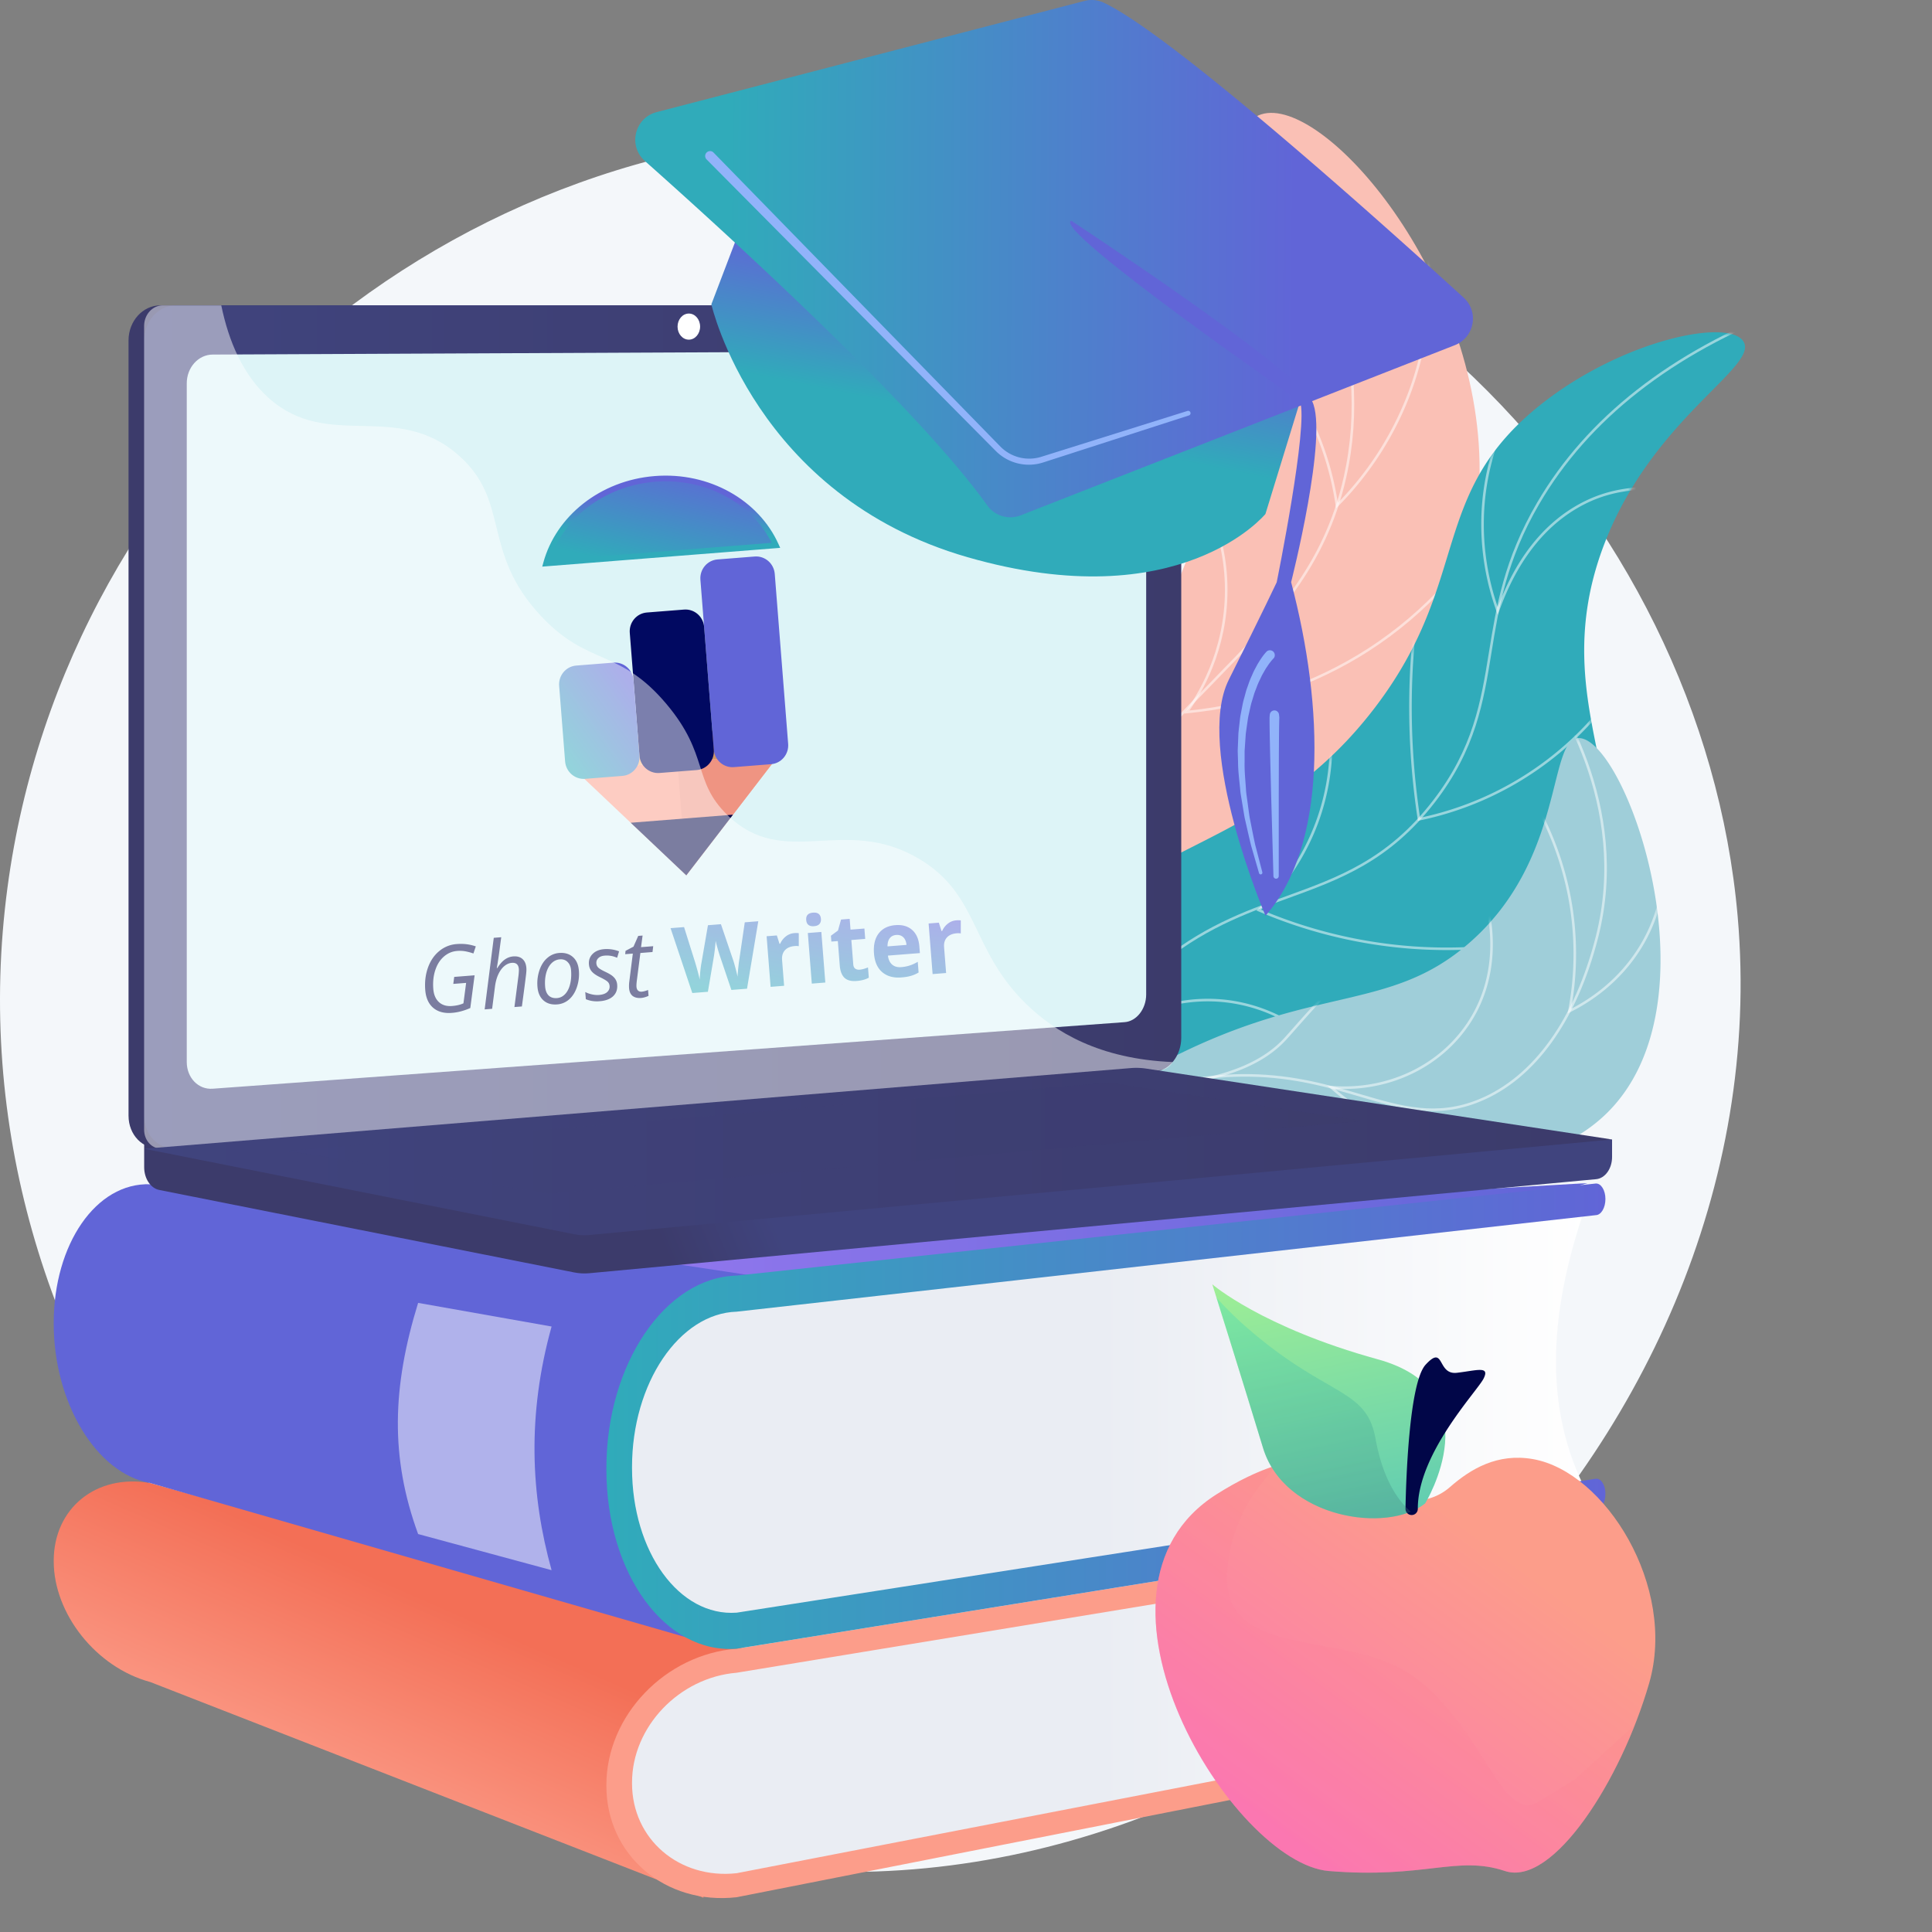<svg width="480" height="480" fill="none" xmlns="http://www.w3.org/2000/svg"><rect width="100%" height="100%" fill="#808080" stroke="none"/><g clip-path="url(#a)"><path d="M222.952 32.821C112.248 29.463 16.351 112.065 1.866 220.456c-15.84 118.51 71.343 225.14 178.618 242.218 133.434 21.244 262.857-101.649 251.237-234.965-8.755-100.448-96.233-191.47-208.769-194.888z" fill="#F4F7FA"/><path d="M257.181 305.981c-6.494-18.76-13.258-47.451-6.397-79.536 7.876-36.845 26.515-44.49 42.725-83.999 25.997-63.37 5.019-109.442 19.886-114.05 15.474-4.797 54.471 40.074 54.209 88.721-.24 45.052-34.061 76.748-37.396 79.786-25.755 23.441-46.278 18.869-62.545 41.007-15.633 21.277-13.933 48.985-10.482 68.071z" fill="#FAC0B5"/><mask id="b" style="mask-type:luminance" maskUnits="userSpaceOnUse" x="247" y="28" width="121" height="278"><path d="M257.181 305.981c-6.494-18.76-13.258-47.451-6.397-79.536 7.876-36.845 26.515-44.49 42.725-83.999 25.997-63.37 5.019-109.442 19.886-114.05 15.474-4.797 54.471 40.074 54.209 88.721-.24 45.052-34.061 76.748-37.396 79.786-25.755 23.441-46.278 18.869-62.545 41.007-15.633 21.277-13.933 48.985-10.482 68.071z" fill="#fff"/></mask><g mask="url(#b)" fill="#fff"><path opacity=".5" d="M257.814 348.12c-12.754-51.149-10.385-95.217 7.036-130.976 10.53-21.605 24.335-35.762 36.516-48.252 14.752-15.127 27.493-28.193 32.491-50.433 7.072-31.478-4.99-67.463-35.849-106.954l.502-.393c30.984 39.657 43.086 75.813 35.97 107.486-5.037 22.417-17.836 35.542-32.656 50.74-12.153 12.455-25.915 26.574-36.4 48.086-17.361 35.621-19.715 79.542-6.998 130.541l-.612.155z"/><path opacity=".5" d="m331.928 126.318-.091-.64a73.174 73.174 0 0 0-10.647-28.86c-8.748-13.717-20.249-21.54-28.356-25.688l.291-.567c8.177 4.183 19.779 12.073 28.604 25.905a73.834 73.834 0 0 1 10.647 28.478 79.276 79.276 0 0 0 17.855-28.404c6.513-18.139 4.906-34.54 2.412-45.11l.622-.146c2.513 10.651 4.133 27.184-2.433 45.471-3.876 10.794-10.258 20.859-18.451 29.104l-.453.457z"/><path opacity=".5" d="m294.19 177.289.409-.571c3.985-5.558 10.538-17.24 9.647-33.024-.817-14.466-7.565-24.786-11.513-29.643l.496-.403c3.997 4.922 10.83 15.366 11.657 30.01.872 15.457-5.306 27.025-9.363 32.86 15.879-1.621 31.146-6.902 44.194-15.292 29.903-19.224 40.475-49.384 43.633-61.46l.617.16c-3.177 12.154-13.816 42.49-43.904 61.836-13.324 8.566-28.944 13.912-45.173 15.458l-.7.069z"/><path opacity=".5" d="m262.098 224.574-.016-.32a227.383 227.383 0 0 1 0-22.339 228.152 228.152 0 0 1 7.45-47.493l.617.16a227.522 227.522 0 0 0-7.429 47.363 226.472 226.472 0 0 0-.016 21.957c17.607-.841 34.481-4.939 50.158-12.185 35.455-16.389 54.831-44.675 63.225-60.079l.559.307c-8.43 15.471-27.894 43.885-63.517 60.351-15.845 7.325-32.909 11.449-50.715 12.259l-.316.019z"/></g><path d="M257.995 297.647c-3.726-13.356-7.326-34.455 1.68-54.654 15.714-35.237 52.111-28.068 81.95-67.233 24.066-31.588 13.084-52.914 41.13-75.214 20.128-16.007 46.591-21.567 50.371-15.751 4.07 6.254-22.446 18.934-34.508 50.276-15.697 40.787 11.934 64.186-4.783 89.757-12.714 19.45-33.44 13.164-78.627 35.077a263.284 263.284 0 0 0-57.213 37.742z" fill="#30ABBA"/><mask id="c" style="mask-type:luminance" maskUnits="userSpaceOnUse" x="254" y="82" width="180" height="216"><path d="M257.995 297.647c-3.726-13.356-7.326-34.455 1.68-54.654 15.714-35.237 52.111-28.068 81.95-67.233 24.066-31.588 13.084-52.914 41.13-75.214 20.128-16.007 46.591-21.567 50.371-15.751 4.07 6.254-22.446 18.934-34.508 50.276-15.697 40.787 11.934 64.186-4.783 89.757-12.714 19.45-33.44 13.164-78.627 35.077a263.284 263.284 0 0 0-57.213 37.742z" fill="#fff"/></mask><g mask="url(#c)" fill="#fff"><path opacity=".5" d="M251.814 344.139h-.64c.052-48.772 12.066-83.792 35.706-104.077 11.245-9.644 22.141-13.592 32.679-17.41 12.953-4.692 25.184-9.125 36.445-23.729 10.065-13.054 11.942-24.656 13.93-36.939 1.83-11.318 3.724-23.027 11.957-37.112 12.347-21.133 33.142-37.418 61.81-48.41l.229.596c-28.53 10.936-49.217 27.132-61.488 48.133-8.173 13.988-10.055 25.631-11.878 36.892-2.001 12.364-3.889 24.046-14.055 37.227-11.374 14.751-23.692 19.214-36.732 23.94-10.484 3.797-21.324 7.725-32.481 17.295-23.492 20.155-35.431 55.009-35.482 103.594z"/><path opacity=".5" d="m372.121 152.741-.301-.838a63.552 63.552 0 0 1-3.773-23.778c.639-18.949 9.844-32.89 15.268-39.513l.494.406c-5.373 6.556-14.483 20.367-15.124 39.129a62.855 62.855 0 0 0 3.441 22.707c4.346-11.673 10.834-20.111 19.293-25.084 8.886-5.225 16.979-4.996 25.55-4.755 5.298.148 10.776.304 16.515-.933 17.573-3.787 33.028-19.89 45.936-47.86l.58.268c-12.997 28.161-28.601 44.384-46.373 48.217-5.816 1.252-11.335 1.095-16.669.946-8.475-.239-16.482-.465-25.21 4.668-8.526 5.013-15.031 13.623-19.32 25.586l-.307.834z"/><path opacity=".5" d="m352.278 203.93-.05-.335a184.543 184.543 0 0 1 2.468-68.76l.624.14a183.855 183.855 0 0 0-2.511 68.19 78.958 78.958 0 0 0 29.17-12.679c13.359-9.383 21.076-21.023 25.199-29.137l.569.29c-4.158 8.179-11.935 19.911-25.4 29.37a79.678 79.678 0 0 1-29.743 12.852l-.326.069z"/><path opacity=".5" d="M359.388 236.044c-2.641 0-5.331-.092-8.071-.277a119.174 119.174 0 0 1-38.712-9.364l-.451-.19.356-.336a56.96 56.96 0 0 0 14.371-21.621 56.249 56.249 0 0 0 3.483-20.868l.64-.015a56.899 56.899 0 0 1-3.518 21.108 57.612 57.612 0 0 1-14.178 21.53 118.58 118.58 0 0 0 38.059 9.125c29.018 1.99 52.55-7.196 67.182-15.257l.307.558c-13.328 7.335-34.001 15.607-59.468 15.607zM331.907 264.328c-3.505-4.261-11.166-11.822-23.094-14.551-20.9-4.797-37.244 9.302-39.04 10.925l-.578.526.046-.782a87.29 87.29 0 0 1 4.193-22.005c3.946-11.993 10.394-22.889 19.155-32.367l.47.433c-8.702 9.411-15.1 20.221-19.018 32.142a86.563 86.563 0 0 0-4.116 21.061c3.542-3.014 19.271-15.1 39.028-10.563 12.111 2.779 19.887 10.451 23.444 14.775l-.49.406z"/></g><path d="M256.266 286.146a174.406 174.406 0 0 1 34.51-23.186c36.085-18.379 54.369-11.482 74.084-28.542 24.237-20.972 19.526-51.233 27.483-51.04 11.696.285 35.207 66.02 6.545 93.497-18.354 17.59-51.546 13.208-58.322 12.132-16.04-2.549-20.393-8.221-36.647-10.34-19.762-2.574-36.712 2.772-47.653 7.479z" fill="#9FCED9"/><mask id="d" style="mask-type:luminance" maskUnits="userSpaceOnUse" x="256" y="183" width="157" height="108"><path d="M256.266 286.146a174.406 174.406 0 0 1 34.51-23.186c36.085-18.379 54.369-11.482 74.084-28.542 24.237-20.972 19.526-51.233 27.483-51.04 11.696.285 35.207 66.02 6.545 93.497-18.354 17.59-51.546 13.208-58.322 12.132-16.04-2.549-20.393-8.221-36.647-10.34-19.762-2.574-36.712 2.772-47.653 7.479z" fill="#fff"/></mask><g mask="url(#d)" fill="#fff"><path opacity=".5" d="m247.378 291.804-.392-.505c21.401-16.552 42.777-24.786 63.545-24.438 11.193.181 19.896 2.749 27.571 5.015 10.102 2.981 18.826 5.554 29.375 1.214 13.473-5.544 23.763-19.878 28.976-40.364 8.353-32.821-10.14-60.222-16.006-67.838l.506-.389c5.916 7.676 24.543 35.283 16.119 68.385-5.265 20.686-15.689 35.18-29.35 40.796-10.76 4.428-19.584 1.823-29.801-1.191-7.637-2.255-16.293-4.809-27.4-4.99-20.607-.343-41.854 7.842-63.143 24.305z"/><path opacity=".5" d="m389.477 251.777.12-.639a75.553 75.553 0 0 0 0-28.304 76.56 76.56 0 0 0-12.181-29.025l.526-.365a77.217 77.217 0 0 1 12.282 29.296 76.22 76.22 0 0 1 .119 27.899c5.049-2.597 11.874-7.314 16.854-15.351 10.619-17.133 4.463-35.989 3.121-39.595l.6-.223c1.359 3.654 7.597 22.768-3.177 40.153-5.252 8.475-12.518 13.31-17.688 15.876l-.576.278z"/><path opacity=".5" d="M375.981 287.571a68.132 68.132 0 0 1-21.066-3.286c-8.923-2.889-17.147-7.58-24.442-13.936l-.731-.64.96.079c14.014 1.119 27.141-5.117 34.252-16.3 7.592-11.938 5.083-24.766 4.135-28.412l.617-.16c.96 3.71 3.518 16.76-4.213 28.918-7.075 11.121-19.989 17.452-33.88 16.657 7.047 5.983 14.947 10.417 23.494 13.185 24.33 7.88 46.309-.523 54.631-4.503l.275.577c-5.877 2.808-18.532 7.821-34.032 7.821z"/><path opacity=".5" d="M340.445 303.212c-3.425-7.327-11.571-20.75-27.664-28.328a55.681 55.681 0 0 0-21.777-5.234l-.017-.639c12.85-1.254 22.206-4.89 27.805-10.807.503-.533 1.154-1.27 2.141-2.386a606.621 606.621 0 0 1 6.407-7.156 747.869 747.869 0 0 1 9.238-9.975l.466.438a742.795 742.795 0 0 0-9.232 9.967 545.817 545.817 0 0 0-6.396 7.148c-.99 1.12-1.644 1.862-2.156 2.399-5.189 5.485-13.506 9.043-24.75 10.599a55.924 55.924 0 0 1 18.549 5.064c16.277 7.663 24.514 21.229 27.974 28.633l-.588.277z"/></g><path d="m38.06 294.452 168.853 10.289 187.475-10.804-184.903 58.623L38.06 294.452z" fill="url(#e)"/><path d="M174.746 471.483 37.348 417.901c-13.506-3.634-24-17.011-24-29.994v-.144c0-12.976 10.494-21.683 24-19.301l147.129 41.027-9.731 61.994z" fill="url(#f)"/><path d="m394.617 426.89-213.409 41.688c-13.573 1.516-24.731-7.949-24.731-21.162v-8.955c0-13.214 11.158-24.812 24.731-25.893l213.409-34.737c-9.588 17.845-11.797 34.544 0 49.059z" fill="url(#g)"/><path d="m396.504 429.293-213.478 42.066c-17.703 2.008-32.373-10.394-32.373-27.677v-.191c0-17.286 14.67-32.491 32.373-33.873l213.478-34.395c1.303-.1 2.359.985 2.359 2.426 0 1.441-1.056 2.696-2.359 2.802l-213.478 35.136c-14.243 1.16-26.001 13.412-26.001 27.295v.189c0 13.883 11.758 23.885 26.001 22.32l213.478-41.325c1.303-.144 2.359.908 2.359 2.35 0 1.443-1.056 2.728-2.359 2.877z" fill="#FC9D8A"/><path d="M180.377 409.634 37.348 368.462c-13.506-2.382-24-20.087-24-39.572v-.214c0-19.487 10.494-34.95 24-34.448l151.529 22.995-8.5 92.411z" fill="url(#h)"/><path d="m394.617 371.441-201.264 32.918c-20.174 1.52-36.876-13.302-36.876-33.141V357.76c0-19.839 16.702-36.376 36.876-36.926l201.264-23.066c-9.62 26.75-11.769 51.792 0 73.673z" fill="url(#i)"/><path d="m396.504 375.223-213.478 34.395c-17.703 1.382-32.373-18.591-32.373-44.544v-.286c0-25.955 14.67-47.434 32.373-47.874l213.478-22.876c1.303-.032 2.359 1.696 2.359 3.86 0 2.164-1.056 3.95-2.359 3.998l-213.478 23.986c-14.243.427-26.001 17.74-26.001 38.586v.283c0 20.846 11.758 36.948 26.001 35.911l213.478-33.281c1.303-.094 2.359 1.583 2.359 3.747 0 2.164-1.056 3.995-2.359 4.095z" fill="url(#j)"/><path d="m137.041 390.106-33.158-8.976c-6.975-19.038-6.45-36.528 0-57.431l33.158 5.872c-6.118 22.003-5.19 41.926 0 60.535z" fill="#fff" style="mix-blend-mode:soft-light" opacity=".5"/><path d="m400.514 283.099-364.695-3.518v10.408c0 2.824 1.592 5.226 3.746 5.654l103.12 20.496c1.217.242 2.464.307 3.7.192l250.167-23.368c2.239-.209 3.962-2.617 3.962-5.52v-4.344z" fill="url(#k)"/><path d="m283.113 266.227-243.286 19.04c-4.355.34-7.893-3.28-7.893-8.088V84.576c0-4.809 3.538-8.706 7.893-8.706h243.286c3.587 0 6.486 3.518 6.486 7.87V257.85c-.005 4.344-2.899 8.094-6.486 8.376z" fill="url(#l)"/><path d="m286.992 266.227-243.286 19.04c-4.354.34-7.893-3.28-7.893-8.088V84.576c0-4.809 3.539-8.706 7.893-8.706h243.286c3.585 0 6.486 3.518 6.486 7.87V257.85c0 4.344-2.901 8.094-6.486 8.376z" fill="url(#m)"/><path d="M279.413 253.952 52.823 270.49c-3.544.259-6.422-2.719-6.422-6.638V95.227c0-3.924 2.878-7.12 6.421-7.135l226.591-1.04c2.958-.012 5.352 2.879 5.352 6.45v153.587c0 3.574-2.394 6.647-5.352 6.863z" fill="#DDF4F7"/><g clip-path="url(#n)"><path d="m170.509 217.479 23.181-30.146-50.798 4.004 27.617 26.142z" fill="#FC9D8A"/><path d="m170.509 217.479 23.181-30.146-25.399 2.002 2.218 28.144z" fill="#EF9482"/><path d="m170.509 217.479 11.591-15.073-25.4 2.002 13.809 13.071z" fill="#010648"/><path d="m192.274 180.365-48.489 3.822.554 7.036 48.49-3.822-.555-7.036z" fill="#FAB680"/><path d="m192.274 180.365-23.09 1.82.555 7.036 23.09-1.82-.555-7.036z" fill="#D09668"/><path d="m187.499 138.264-9.236.728c-2.551.201-4.453 2.464-4.249 5.055l3.328 42.215c.204 2.59 2.437 4.527 4.988 4.326l9.236-.728c2.55-.201 4.452-2.464 4.248-5.054l-3.328-42.215c-.204-2.591-2.437-4.528-4.987-4.327z" fill="#6165D7"/><path d="m169.951 151.447-9.236.728c-2.551.201-4.453 2.464-4.248 5.054l2.403 30.489c.204 2.59 2.437 4.528 4.988 4.326l9.236-.728c2.55-.201 4.452-2.464 4.248-5.054l-2.403-30.489c-.204-2.59-2.438-4.527-4.988-4.326z" fill="#010961"/><path d="M138.919 170.412c-.205-2.591 1.697-4.854 4.248-5.055l9.236-.728c2.551-.201 4.784 1.736 4.988 4.327l1.479 18.762c.204 2.591-1.698 4.853-4.248 5.055l-9.237.728c-2.55.201-4.783-1.736-4.987-4.327l-1.479-18.762z" fill="url(#o)"/><path fill-rule="evenodd" clip-rule="evenodd" d="m135.654 139.991 57.139-4.504c-4.754-10.58-16.693-17.563-30.048-16.51-13.356 1.053-24.054 9.82-27.091 21.014z" fill="url(#p)"/><path d="m135.654 139.991-.67-.189-.263.971.988-.078-.055-.704zm57.139-4.504.056.704.988-.078-.412-.918-.632.292zm-57.084 5.208 57.14-4.504-.111-1.408-57.14 4.505.111 1.407zm27.091-21.014c13.098-1.033 24.742 5.818 29.361 16.098l1.264-.584c-4.889-10.88-17.123-17.995-30.736-16.922l.111 1.408zm-26.476 20.499c2.951-10.876 13.378-19.467 26.476-20.499l-.111-1.408c-13.613 1.073-24.581 10.017-27.705 21.529l1.34.378z" fill="url(#q)"/><path d="m112.847 242.71 5.066-.399-1.07 8.128c-1.544.687-3.064 1.09-4.558 1.208-1.942.153-3.497-.268-4.664-1.262-1.16-1.002-1.816-2.474-1.969-4.415-.159-2.016.068-3.878.681-5.586.62-1.716 1.556-3.083 2.809-4.102a7.559 7.559 0 0 1 4.295-1.73c.86-.068 1.672-.057 2.435.034.769.09 1.55.27 2.341.54l-.594 1.766a13.641 13.641 0 0 0-1.884-.519 7.708 7.708 0 0 0-2.164-.112c-1.243.098-2.346.569-3.309 1.415-.956.837-1.663 1.96-2.122 3.369-.459 1.409-.622 2.956-.489 4.643.112 1.424.576 2.515 1.391 3.273.822.757 1.91 1.083 3.264.976 1.133-.089 2.078-.311 2.835-.665l.666-5.076-3.19.252.23-1.738zm14.961 7.487 1.021-7.91c.076-.715.103-1.226.079-1.533-.088-1.109-.673-1.622-1.754-1.536-.655.051-1.278.323-1.868.815-.584.49-1.081 1.178-1.492 2.063-.405.877-.682 1.921-.831 3.131l-.696 5.407-1.854.146 2.263-17.782 1.855-.147-.246 1.819c-.072.586-.151 1.184-.236 1.794a76.888 76.888 0 0 1-.272 1.9 69.957 69.957 0 0 1-.351 2.166l.121-.01c.619-.976 1.248-1.689 1.886-2.14.646-.45 1.336-.705 2.072-.763.964-.076 1.729.136 2.294.634.572.498.897 1.242.975 2.231.037.465.001 1.094-.107 1.887-.173 1.469-.508 4.03-1.005 7.682l-1.854.146zm11.113-13.434c1.399-.11 2.536.226 3.412 1.009.876.776 1.372 1.902 1.488 3.379a10.17 10.17 0 0 1-.48 4.054c-.431 1.294-1.072 2.317-1.924 3.071a4.986 4.986 0 0 1-2.988 1.265c-1.412.111-2.553-.225-3.422-1.009-.869-.784-1.361-1.91-1.477-3.379a10.115 10.115 0 0 1 .489-4.078c.438-1.302 1.087-2.322 1.947-3.061a4.994 4.994 0 0 1 2.955-1.251zm2.959 4.281c-.068-.862-.355-1.541-.86-2.037-.499-.504-1.142-.724-1.929-.662-.802.063-1.502.397-2.098 1.002-.589.605-1.021 1.416-1.297 2.433-.268 1.009-.355 2.117-.26 3.324.078.982.37 1.725.876 2.228.513.495 1.207.708 2.083.639.765-.061 1.431-.388 1.999-.984.567-.595.981-1.408 1.24-2.439.266-1.04.348-2.208.246-3.504zm11.458 3.622c.092 1.169-.244 2.116-1.009 2.84-.758.716-1.876 1.132-3.355 1.249-1.244.098-2.386-.072-3.428-.511l-.14-1.776c.54.274 1.115.474 1.724.599.61.126 1.169.168 1.676.128.928-.073 1.612-.315 2.053-.727.442-.412.639-.91.593-1.495-.034-.427-.191-.777-.471-1.049-.281-.272-.868-.629-1.762-1.072-1-.471-1.719-.954-2.157-1.447-.439-.494-.687-1.1-.744-1.82-.081-1.034.225-1.896.918-2.584.694-.696 1.647-1.091 2.861-1.187a8.43 8.43 0 0 1 3.708.545l-.475 1.587-.64-.232a6.05 6.05 0 0 0-2.466-.292c-.685.054-1.209.261-1.573.622a1.561 1.561 0 0 0-.485 1.305c.033.42.19.769.471 1.049.288.279.86.622 1.714 1.03.823.388 1.416.729 1.78 1.025.371.295.656.623.855.985.198.354.315.763.352 1.228zm6.11 1.713c.405-.032.927-.171 1.567-.418l.114 1.451a5.014 5.014 0 0 1-.906.343 4.736 4.736 0 0 1-.874.182c-.92.072-1.644-.093-2.172-.496-.521-.412-.816-1.06-.886-1.944a8.311 8.311 0 0 1 .066-1.703l.868-6.879-1.898.15.09-.833 1.972-1.038 1.178-2.672 1.082-.086-.384 2.882 3.024-.239-.174 1.451-3.014.237-.888 6.904c-.081.662-.108 1.162-.082 1.5.033.419.166.733.397.941.23.208.537.297.92.267z" fill="#010648"/><path d="m185.595 245.642-3.886.306-2.86-8.463a46.831 46.831 0 0 1-.568-1.868c-.267-.952-.428-1.591-.484-1.919-.012.408-.07 1.069-.176 1.983a42.435 42.435 0 0 1-.257 1.943l-1.489 8.784-3.875.305-5.402-16.114 3.357-.265 2.767 8.81c.489 1.628.863 3.043 1.12 4.245.011-.431.058-1.098.141-2.002.091-.913.187-1.622.287-2.127l1.619-9.394 3.226-.254 3.071 9.024c.135.404.313 1.023.534 1.858.221.835.396 1.553.524 2.154.027-.591.087-1.327.181-2.209.092-.89.182-1.61.272-2.16l1.34-9.134 3.358-.265-2.8 16.762zm11.718-13.81a5.285 5.285 0 0 1 1.141.012l.001 3.235a3.794 3.794 0 0 0-1-.034c-1.071.084-1.885.431-2.443 1.041-.55.609-.786 1.42-.706 2.432l.505 6.397-3.358.265-.991-12.571 2.543-.2.662 2.075.165-.013a4.68 4.68 0 0 1 1.407-1.82 3.774 3.774 0 0 1 2.074-.819zm2.988-3.268c-.088-1.117.477-1.723 1.695-1.819 1.218-.096 1.872.414 1.96 1.531.042.532-.079.961-.364 1.285-.278.316-.721.498-1.331.546-1.218.096-1.871-.418-1.96-1.543zm4.748 15.544-3.358.265-.99-12.571 3.357-.264.991 12.57zm8.521-3.194c.588-.047 1.282-.234 2.083-.561l.201 2.553c-.806.448-1.818.72-3.037.816-1.343.106-2.35-.162-3.021-.803-.664-.649-1.051-1.667-1.16-3.053l-.478-6.061-1.608.127-.114-1.45 1.759-1.293.76-2.73 2.146-.169.211 2.676 3.447-.272.203 2.575-3.447.272.478 6.06c.039.487.199.837.482 1.048.29.211.655.299 1.095.265zm9.09-8.625c-.711.056-1.251.332-1.618.829-.367.489-.547 1.159-.539 2.011l4.712-.372c-.082-.845-.35-1.481-.804-1.905-.455-.432-1.039-.619-1.751-.563zm1.309 10.554c-1.982.156-3.574-.28-4.778-1.309-1.204-1.029-1.886-2.567-2.047-4.613-.166-2.106.219-3.774 1.157-5.001.943-1.236 2.325-1.926 4.145-2.069 1.74-.138 3.134.262 4.182 1.197 1.049.936 1.644 2.296 1.784 4.08l.132 1.664-7.938.625c.114.972.456 1.71 1.028 2.216.571.506 1.334.721 2.288.645a9.079 9.079 0 0 0 2.084-.401c.648-.21 1.318-.515 2.01-.917l.209 2.654a7.615 7.615 0 0 1-1.83.811c-.656.203-1.465.342-2.426.418zm13.592-14.184a5.305 5.305 0 0 1 1.143.012v3.236a3.792 3.792 0 0 0-1-.035c-1.071.085-1.886.432-2.443 1.041-.551.609-.786 1.42-.706 2.432l.504 6.397-3.358.265-.99-12.57 2.542-.201.663 2.075.165-.013a4.662 4.662 0 0 1 1.408-1.819 3.762 3.762 0 0 1 2.072-.82z" fill="url(#r)"/></g><path d="M173.94 81.14c0 1.788-1.252 3.244-2.798 3.248-1.546.005-2.805-1.439-2.805-3.238s1.257-3.249 2.805-3.25c1.548-.002 2.798 1.448 2.798 3.24z" fill="#fff"/><path d="M228.376 213.402c-18.755-11.175-33.502 2.984-47.734-10.987-8.635-8.475-4.393-14.787-15.011-27.445-11.758-14.019-19.414-9.307-31.231-21.925-14.944-15.954-7.47-28.366-20.341-39.817-15.615-13.896-32.46-1.035-47.318-14.361-6.412-5.748-9.929-14.104-11.766-22.992H40.423c-2.549 0-4.618 2.288-4.618 5.117v199.647c0 2.821 2.07 4.946 4.618 4.746l247.956-19.499c1.217-.094 2.296-.881 2.988-2.023-18.151-.732-29.301-7.471-36.428-14.436-13.944-13.628-11.527-27.065-26.563-36.025z" fill="#fff" style="mix-blend-mode:soft-light" opacity=".48"/><path d="M280.921 265.363 35.82 285.404l106.871 21.239c1.218.243 2.464.308 3.7.192l254.13-23.736-115.694-17.6a16.85 16.85 0 0 0-3.906-.136z" fill="url(#s)"/><path style="mix-blend-mode:multiply" opacity=".3" d="m71.578 285.908 204.059-16.933 63.156 9.529-202.303 18.102-64.912-10.698z" fill="url(#t)"/><path d="M360.218 369.476c-5.437 4.767-13.628 4.38-18.678-.799-6.297-6.445-18.109-10.818-39.276 2.579-37.809 23.929 3.98 91.611 27.859 93.588 23.879 1.976 31.839-3.967 43.778 0s28.854-22.584 35.819-46.62c6.966-24.036-10.944-52.568-28.853-55.713-8.816-1.54-15.46 2.413-20.649 6.965z" fill="url(#u)"/><path style="mix-blend-mode:multiply" opacity=".3" d="m391.427 441.971-9.086 5.622c-9.094 5.622-12.906-16.234-29.626-29.964-16.72-13.729-49.572-3.847-47.813-27.448.878-11.768 6.785-20.438 12.489-26.174-4.415 1.337-9.435 3.653-15.124 7.257-37.809 23.929 3.98 91.611 27.859 93.588 23.879 1.976 31.839-3.967 43.778 0 10.252 3.406 24.169-15.682 32.302-36.362l-14.779 13.481z" fill="url(#v)"/><path d="M354.074 373.517s17.091-27.838-11.76-35.797c-28.851-7.959-41.122-18.637-41.122-18.637s7.295 23.201 12.603 40.65c5.307 17.449 30.807 21.392 40.279 13.784z" fill="url(#w)"/><path d="M361.946 341.068c-4.973.575-2.984-7.207-7.754-2.014-4.157 4.52-4.883 29.413-5.003 35.792a1.53 1.53 0 0 0 1.463 1.557 1.519 1.519 0 0 0 1.128-.423 1.531 1.531 0 0 0 .471-1.11c-.063-13.715 14.732-29.195 16.328-32.34 1.658-3.27-1.658-2.036-6.633-1.462z" fill="#010648"/><path style="mix-blend-mode:multiply" opacity=".3" d="M341.724 357.326c-2.258-12.504-11.939-10.2-31.502-27.112a87.263 87.263 0 0 1-7.968-7.773c2.211 7.055 7.468 23.874 11.549 37.292 4.73 15.559 25.524 20.38 36.684 15.847-3.695-3.262-7.069-8.837-8.763-18.254z" fill="url(#x)"/><path d="M188.063 45.894 176.734 75.61s10.802 47.605 63.631 62.818c52.829 15.214 74.029-10.728 74.029-10.728l13.392-43.573-139.723-38.234z" fill="url(#y)"/><path d="M274.22.664a7.033 7.033 0 0 0-4.774-.434L163.134 27.858c-5.476 1.423-7.15 8.374-2.922 12.132 20.628 18.325 67.481 60.986 85.071 85.581a7.061 7.061 0 0 0 8.325 2.458l107.846-42.273c4.877-1.92 6.059-8.279 2.187-11.81C343.221 55.328 291.249 8.693 274.22.664z" fill="url(#z)"/><path d="M266.132 54.821s55.711 36.629 59.854 44.835c4.143 8.207-5.21 44.98-5.21 44.98 8.287 31.43 8.955 65.402-6.369 82.877 0 0-17.708-41.458-9.115-58.629 8.594-17.171 11.901-24.213 11.901-24.213s7.968-39.24 5.79-44.912c-.002 0-61.678-42.777-56.851-44.938z" fill="#6165D7"/><path d="m177.247 37.87 53.101 54.43 13.272 13.607 3.318 3.402 1.657 1.691a10.045 10.045 0 0 0 10.199 2.463l36.277-11.382a.592.592 0 0 1 .69.396.587.587 0 0 1-.332.723l-36.182 11.673a11.588 11.588 0 0 1-11.773-2.756l-1.682-1.691-3.347-3.374-13.387-13.498-53.543-53.982a1.216 1.216 0 0 1 1.726-1.71l.006.008zM316.364 163.621c-.126.119-.32.365-.489.544l-.497.64c-.32.433-.619.911-.933 1.365l-.828 1.456c-.261.497-.48 1.013-.736 1.519-.246.508-.465 1.03-.655 1.562-.2.529-.421 1.052-.605 1.589l-.492 1.635c-.18.541-.331 1.091-.453 1.648l-.369 1.675a16.902 16.902 0 0 0-.32 1.685c-.16 1.137-.334 2.271-.48 3.411l-.235 3.448c-.017.287-.046.574-.052.863v2.599c-.066 2.312.204 4.618.343 6.932.028.578.109 1.153.192 1.728l.235 1.724c.16 1.15.304 2.303.48 3.451.467 2.275.886 4.565 1.393 6.836l1.759 6.764v.022a.428.428 0 0 1-.044.317.422.422 0 0 1-.77-.093l-1.946-6.756c-.576-2.275-1.065-4.575-1.599-6.865-.218-1.154-.392-2.318-.59-3.478l-.29-1.743c-.099-.58-.198-1.161-.243-1.749-.209-2.348-.548-4.689-.55-7.057l-.056-1.773-.027-.888c0-.296.021-.591.029-.887l.142-3.555c.114-1.183.262-2.363.393-3.547.05-.595.186-1.177.293-1.759l.336-1.759c.113-.588.255-1.169.427-1.743l.47-1.736c.179-.574.397-1.137.593-1.707.188-.573.407-1.136.654-1.687.25-.551.48-1.119.747-1.658l.862-1.617c.334-.518.64-1.049 1.001-1.559.369-.54.777-1.053 1.222-1.533a1.218 1.218 0 0 1 1.666.007 1.22 1.22 0 0 1 .093 1.664c-.016.016-.032.033-.05.049l-.021.016z" fill="#91B3FA"/><path d="M317.837 178.16c.012.112.012.224 0 .336l-.016.611-.026 1.23-.03 2.48-.035 4.97-.027 9.951v19.904a.66.66 0 0 1-1.321.02l-.563-19.902-.249-9.952-.104-4.983-.039-2.496-.009-1.259v-.639c0-.277.032-.608.067-.907a1.144 1.144 0 0 1 1.914-.721c.21.191.341.453.369.735l.069.622z" fill="#91B3FA"/></g><defs><linearGradient id="q" x1="149.947" y1="131.912" x2="150.185" y2="123.346" gradientUnits="userSpaceOnUse"><stop stop-color="#30ABBA"/><stop offset="1" stop-color="#6165D7"/></linearGradient><linearGradient id="e" x1="38.06" y1="323.248" x2="394.388" y2="323.248" gradientUnits="userSpaceOnUse"><stop stop-color="#AA80F9"/><stop offset="1" stop-color="#6165D7"/></linearGradient><linearGradient id="g" x1="156.477" y1="423.281" x2="394.617" y2="423.281" gradientUnits="userSpaceOnUse"><stop offset=".49" stop-color="#EAEDF3"/><stop offset="1" stop-color="#fff"/></linearGradient><linearGradient id="h" x1="118.839" y1="291.412" x2="75.367" y2="437.847" gradientUnits="userSpaceOnUse"><stop stop-color="#6165D7"/><stop offset="1" stop-color="#6165D7"/></linearGradient><linearGradient id="i" x1="156.477" y1="351.117" x2="394.617" y2="351.117" gradientUnits="userSpaceOnUse"><stop offset=".49" stop-color="#EAEDF3"/><stop offset="1" stop-color="#fff"/></linearGradient><linearGradient id="j" x1="150.651" y1="351.862" x2="398.863" y2="351.862" gradientUnits="userSpaceOnUse"><stop stop-color="#30ABBA"/><stop offset="1" stop-color="#6165D7"/></linearGradient><linearGradient id="k" x1="189.773" y1="297.449" x2="164.125" y2="308.22" gradientUnits="userSpaceOnUse"><stop stop-color="#40447E"/><stop offset="1" stop-color="#3C3B6B"/></linearGradient><linearGradient id="l" x1="155.277" y1="173.497" x2="126.79" y2="185.462" gradientUnits="userSpaceOnUse"><stop stop-color="#40447E"/><stop offset="1" stop-color="#3C3B6B"/></linearGradient><linearGradient id="m" x1="35.813" y1="180.58" x2="293.478" y2="180.58" gradientUnits="userSpaceOnUse"><stop stop-color="#40447E"/><stop offset="1" stop-color="#3C3B6B"/></linearGradient><linearGradient id="o" x1="143.809" y1="193.576" x2="163.765" y2="179.307" gradientUnits="userSpaceOnUse"><stop stop-color="#30ABBA"/><stop offset="1" stop-color="#6165D7"/></linearGradient><linearGradient id="p" x1="149.341" y1="138.861" x2="155.742" y2="110.542" gradientUnits="userSpaceOnUse"><stop stop-color="#30ABBA"/><stop offset="1" stop-color="#6165D7"/></linearGradient><linearGradient id="f" x1="83.204" y1="451.976" x2="107.044" y2="397.75" gradientUnits="userSpaceOnUse"><stop stop-color="#FC9D8A"/><stop offset="1" stop-color="#F36F56"/></linearGradient><linearGradient id="r" x1="179.749" y1="246.298" x2="185.041" y2="217.872" gradientUnits="userSpaceOnUse"><stop stop-color="#30ABBA"/><stop offset="1" stop-color="#6165D7"/></linearGradient><linearGradient id="s" x1="35.813" y1="286.1" x2="400.514" y2="286.1" gradientUnits="userSpaceOnUse"><stop stop-color="#40447E"/><stop offset="1" stop-color="#3C3B6B"/></linearGradient><linearGradient id="t" x1="71.578" y1="282.79" x2="338.793" y2="282.79" gradientUnits="userSpaceOnUse"><stop stop-color="#40447E"/><stop offset="1" stop-color="#3C3B6B"/></linearGradient><linearGradient id="u" x1="368.381" y1="381.976" x2="301.718" y2="472.52" gradientUnits="userSpaceOnUse"><stop stop-color="#FC9D8A"/><stop offset="1" stop-color="#FB6FBB"/></linearGradient><linearGradient id="v" x1="368.381" y1="381.976" x2="301.718" y2="472.52" gradientUnits="userSpaceOnUse"><stop stop-color="#FF9085"/><stop offset="1" stop-color="#FB6FBB"/></linearGradient><linearGradient id="w" x1="324.891" y1="311.717" x2="342.797" y2="396.945" gradientUnits="userSpaceOnUse"><stop stop-color="#A1F094"/><stop offset="1" stop-color="#4FC3BA"/></linearGradient><linearGradient id="x" x1="318.796" y1="312.998" x2="336.703" y2="398.225" gradientUnits="userSpaceOnUse"><stop stop-color="#38E8C7"/><stop offset="1" stop-color="#425F63"/></linearGradient><linearGradient id="y" x1="211.538" y1="98.032" x2="218.455" y2="63.752" gradientUnits="userSpaceOnUse"><stop stop-color="#30ABBA"/><stop offset="1" stop-color="#6165D7"/></linearGradient><linearGradient id="z" x1="181" y1="36.5" x2="322.03" y2="37.41" gradientUnits="userSpaceOnUse"><stop stop-color="#30ABBA"/><stop offset="1" stop-color="#6165D7"/></linearGradient><clipPath id="a"><path fill="#fff" d="M0 0h480v480H0z"/></clipPath><clipPath id="n"><path fill="#fff" transform="rotate(-4.507 1617.503 -1157.958)" d="M0 0h134v129H0z"/></clipPath></defs></svg>